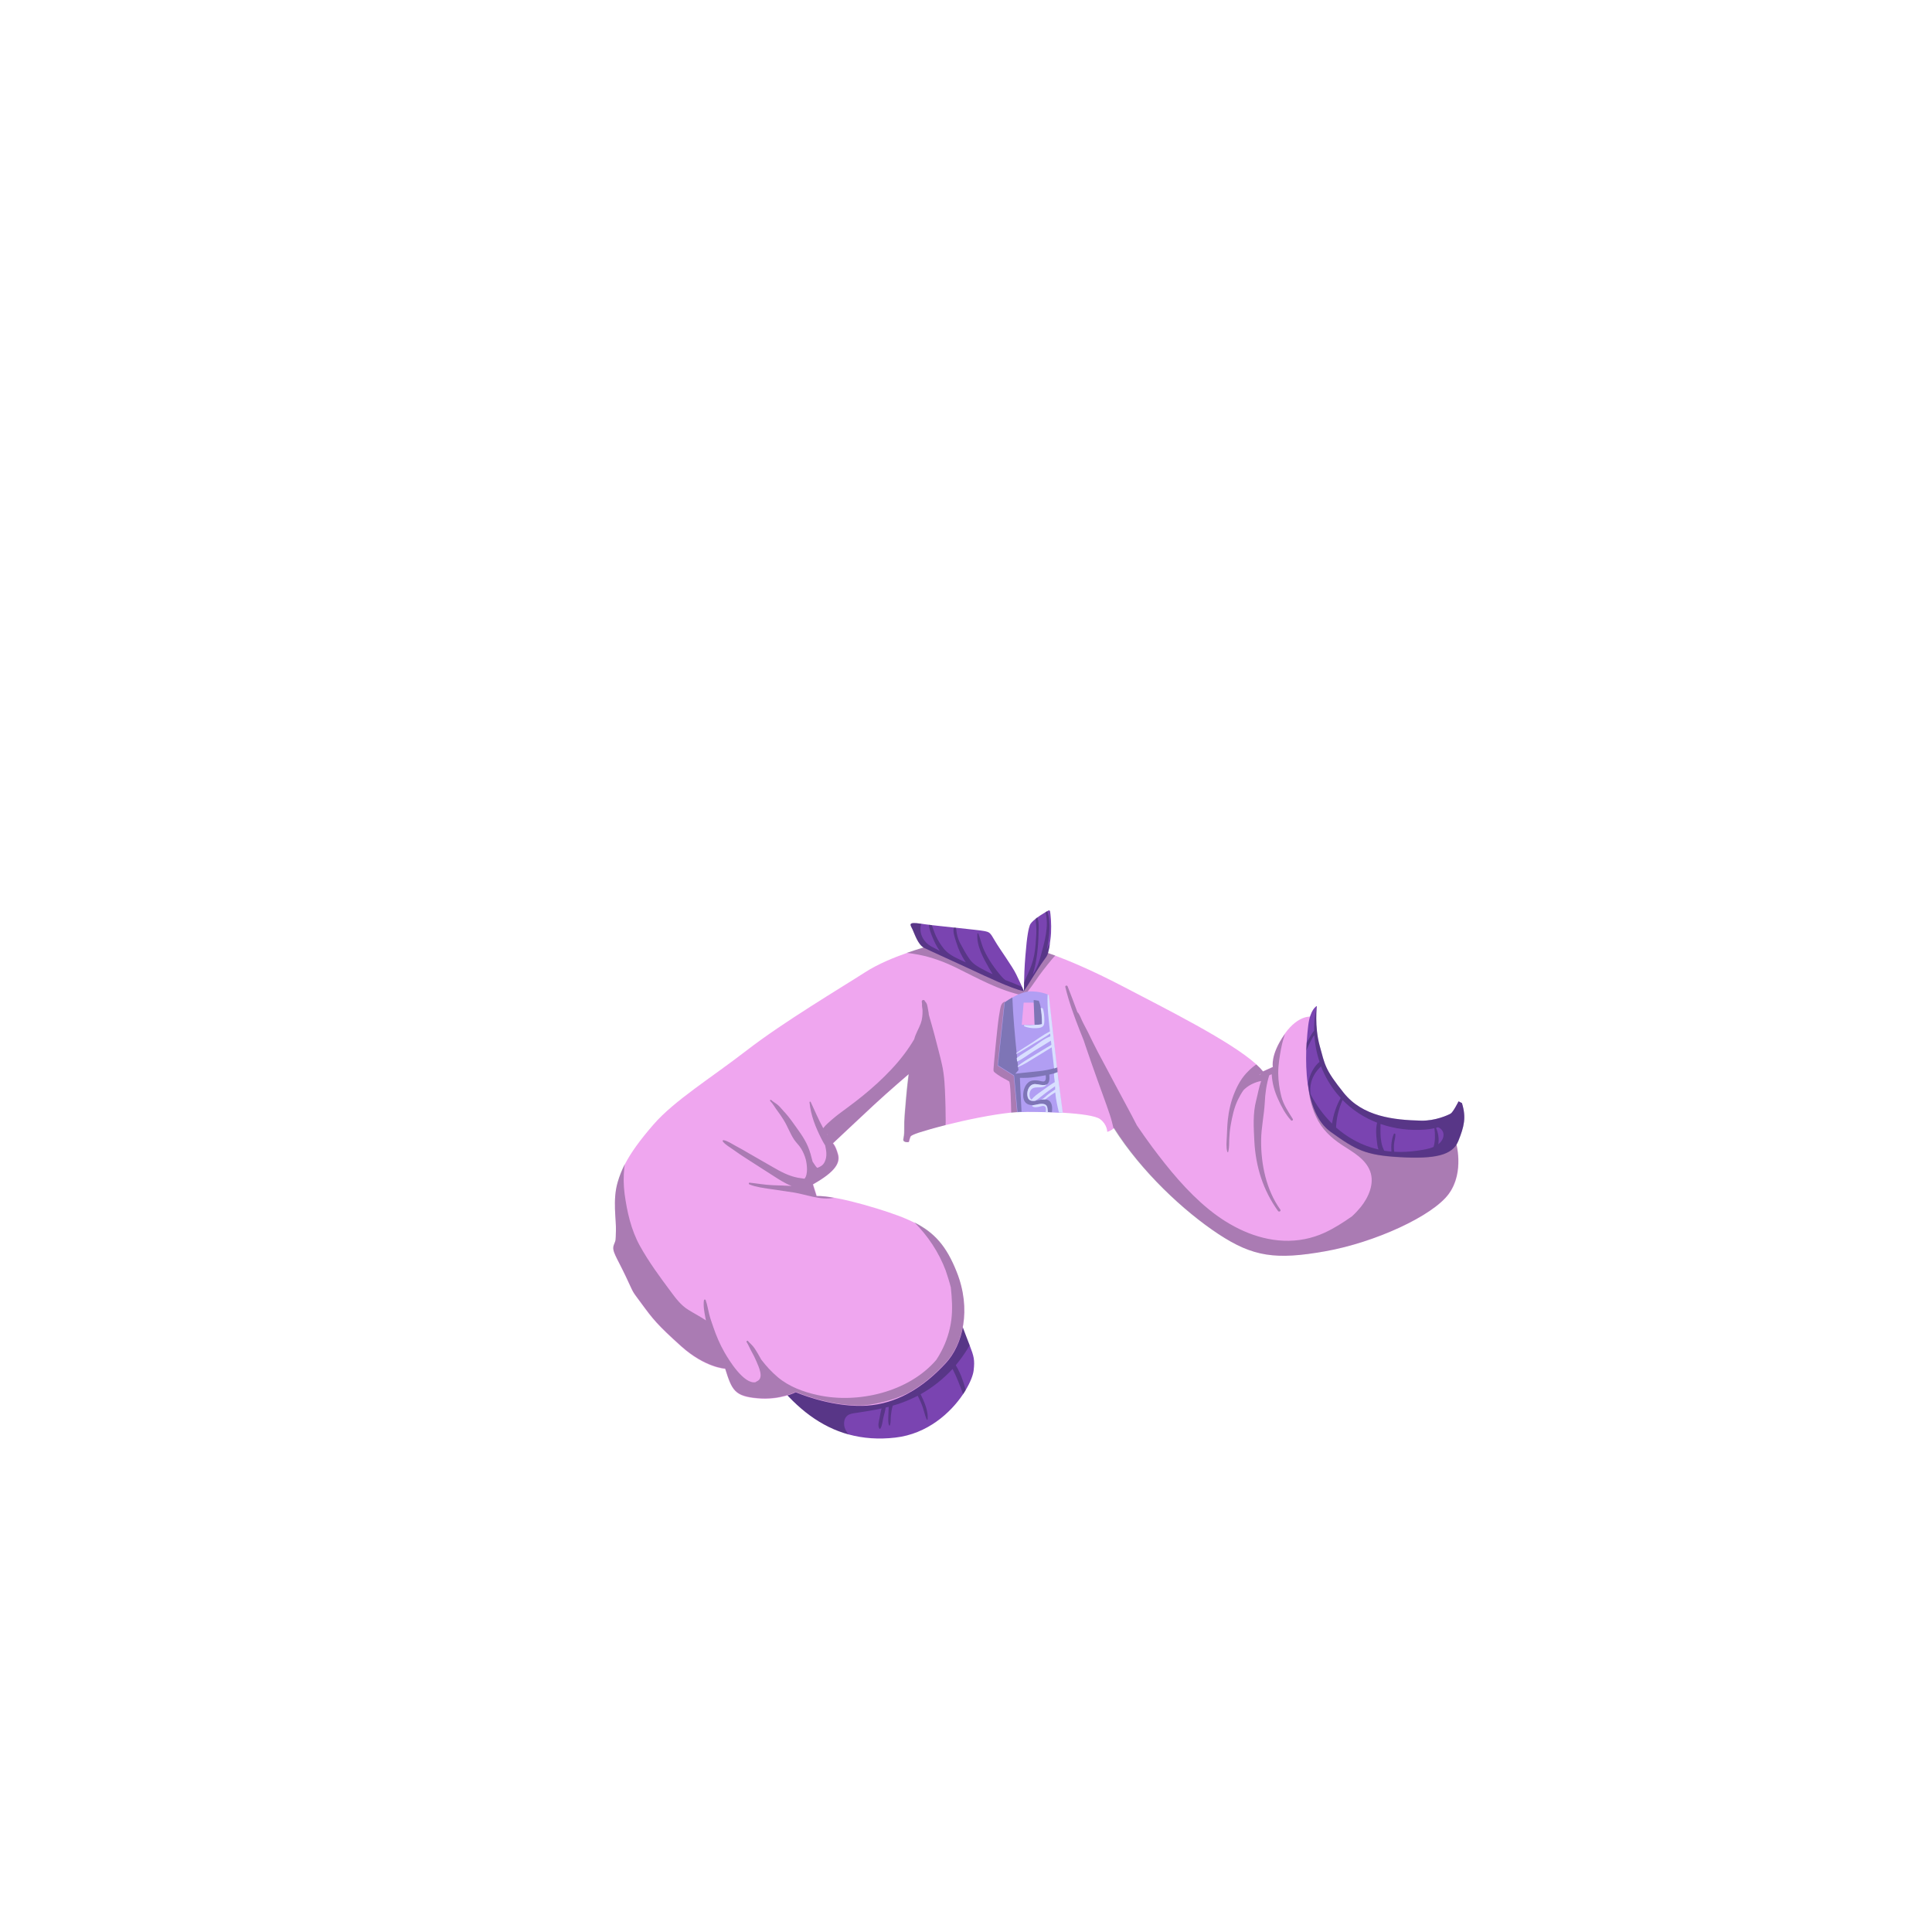 <?xml version="1.0" encoding="utf-8"?>
<!-- Generator: Adobe Illustrator 22.1.0, SVG Export Plug-In . SVG Version: 6.00 Build 0)  -->
<svg version="1.1" id="_x31_3_x5F_Top_x5F_BunnySuit"
	 xmlns="http://www.w3.org/2000/svg" xmlns:xlink="http://www.w3.org/1999/xlink" x="0px" y="0px" viewBox="0 0 2000 2000"
	 enable-background="new 0 0 2000 2000" xml:space="preserve">
<g>
	<g>
		<path fill="#7A44B1" d="M1003.8,1392.7c-2.4-6.3-5.9-14.9-10.6-28.3l-189.4,66.8c21.9,27.6,46.3,45.9,74.6,53.7
			c15,4.1,31,5.3,48.4,3.3c33.3-3.8,57.3-25.7,70.2-45c1-1.4,1.9-2.9,2.7-4.3c4.8-8,7.6-15.3,8.2-20.1
			C1009.2,1407.8,1008.2,1404.1,1003.8,1392.7z"/>
		<path opacity="0.3" fill="#091426" d="M993.1,1408.6c3.7-4.8,7.1-9.8,10.2-15.1c0.1-0.3,0.3-0.5,0.5-0.8
			c-2.4-6.3-5.9-14.9-10.6-28.3l-189.4,66.8c21.9,27.6,46.3,45.9,74.6,53.7c-2.2-2.7-4-5.7-4.5-9.3c-0.4-3.2,0.1-6.6,2.2-9.1
			c2.7-3.2,7.2-3.4,11-4c8.5-1.3,17-2.6,25.5-4.5c0,0,0,0,0,0c-1,3.4-1.5,7.1-2.2,10.5c-0.7,3.3-1.9,7.3-0.1,10.4
			c0.2,0.4,0.8,0.3,1,0c2.1-3,2.2-7.7,3.1-11.2c0.8-3.5,2-7,2.4-10.6c0,0,0,0,0,0c1.1-0.3,2.1-0.5,3.2-0.8c-0.1,3.1-0.3,6.2-0.4,9.2
			c0,3.3-0.5,6.8,0.7,9.9c0.2,0.5,0.8,0.5,1,0c1-3.1,0.6-6.5,0.9-9.7c0.4-3.5,0.9-7.2,2-10.6c3.1-0.9,6.1-1.8,9.1-2.9
			c5.7-2.1,11.3-4.5,16.7-7.3c2.1,4,4,8.2,5.4,12.5c1.4,3.9,2.1,8.2,3.9,12c0.2,0.5,1,0.2,1-0.3c0.7-8.6-3.5-18-7.3-25.8
			c12.3-6.9,23.5-15.8,33.1-26.2c4.3,8.4,7.7,17.3,10.9,26.2c1-1.4,1.9-2.9,2.7-4.3c-2.4-9-5.4-17.7-10.3-25.7
			C990.7,1411.7,991.9,1410.2,993.1,1408.6z"/>
	</g>
	<path fill="#EFA6EF" d="M1507,1181.8c0,0-0.1,0-0.2,0c-4,0.7-61.2,10-98.5-5.5c-38.8-16.1-50.2-123.8-50.2-123.8s-13.4-2.8-28,17.5
		c-0.2,0.3-0.4,0.5-0.5,0.8c-14.8,21.1-12,33.6-12,33.6l-10.2,4.6c-1.8-2.3-4.2-4.8-7-7.3c-26-23.6-92.5-56.8-138-80.6
		c-32.9-17.2-57.1-27-69.9-31.8c-3.9-1.4-6.7-2.4-8.5-3c-0.3,0.4-0.6,0.9-0.9,1.3c-3.1,4.4-6.3,8.7-9.3,13.3l-13.6,25.5l-13-6
		c-10-3.5-19.7-8.4-29.2-13.5l-58.3-27c0,0-8.9,2.4-20.9,6.6c-13.2,4.6-30.1,11.5-43.1,19.9c-24.9,16-84.6,51.5-122.5,80.8
		s-75,51.9-96.8,77c-14.3,16.5-23.4,29.2-29.6,41.2c-3.2,6.3-5.6,12.4-7.4,18.7c-5.4,18.3-1.4,38.6-1.8,50.2
		c-0.4,11.7,0.1,8.6-2.2,14.8s2.6,11.8,12.2,32s5.4,13.5,16.8,29s16,21.5,40.8,43.8c24.8,22.2,45.5,23.2,45.5,23.2
		c7,22.4,9.8,28.5,33.5,30.6s39.6-6.5,39.6-6.5s34.4,15.2,70,14.1c1.2,0,2.3-0.1,3.5-0.2c15.5-1,29.4-5.6,41.6-12
		c16.6-8.8,30.1-21.1,40.2-32c17.5-18.9,27-55.1,11.2-94.5c-10.5-26.3-22.6-40.2-43.7-50.9c-10.5-5.3-23.2-9.8-39-14.7
		c-20-6.1-34.2-9.4-43.8-11.1c-13.3-2.4-18.2-1.8-18.2-1.8l-3.8-12.1c24.1-13.6,28.4-22.8,25.8-31.5c-2.5-8.8-5.1-11-5.1-11
		s27.6-26,42.8-40.1s35.6-31.5,35.6-31.5s-1.5,11-2.7,25c-1.2,14-2.1,22.5-1.9,32.3c0.1,9.8-2.1,10.6-0.2,12.2c1.9,1.5,5,0.7,5,0.7
		s1.3-5.5,2.1-6.1c0.8-0.6,2.8-1.8,8.3-3.6c6.9-2.2,16.6-5,27.7-7.8c21-5.3,47-10.7,67.9-12.9c2.1-0.2,4.2-0.4,6.2-0.5
		c2.3-0.2,4.6-0.3,6.7-0.3c1.3,0,2.5-0.1,3.7-0.1c12.1,0,25,0.4,36.7,1.1c18.4,1.1,33.8,3.2,38.4,6.6c7.4,5.5,7.4,13,7.4,13.2
		c4.3-1.2,6.5-3.5,7-4c0.1-0.1,0.1-0.1,0.1-0.1c28.5,45.4,72.4,86.2,108.2,109.9s59.5,26.9,110.7,17.8s111.1-36.5,127.8-59.5
		S1507,1181.8,1507,1181.8z"/>
	<path opacity="0.3" fill="#091426" d="M989.5,1001.6c22.9,11.2,44.9,23.8,70.1,29c2.7,0.6,4.4-2,4.1-4c5.7-7,10.3-14.8,15.9-21.9
		c3-3.8,6-7.7,9.2-11.5c1.1-1.4,2.4-2.7,3.6-4c-3.9-1.4-6.7-2.4-8.5-3c-0.3,0.4-0.6,0.9-0.9,1.3c-3.1,4.4-6.3,8.7-9.3,13.3
		l-13.6,25.5l-13-6c-10-3.5-19.7-8.4-29.2-13.5l-58.3-27c0,0-8.9,2.4-20.9,6.6c4.3,0.5,8.7,1.2,12.9,2
		C964.7,991,977.4,995.7,989.5,1001.6z"/>
	<path opacity="0.3" fill="#091426" d="M978.9,1155c0-6.2-0.2-12.4-0.4-18.5c-0.4-11.3-0.8-22.6-3.2-33.7c-2.4-11.1-5.6-22-8.3-32.9
		c-1.5-6-3.4-11.8-5-17.7c-0.2-0.6-0.3-1.3-0.5-1.9c-0.1-1.4-0.3-2.8-0.6-4.2c-0.7-3.2-0.7-7.2-3.3-9.4c-0.1-0.2-0.2-0.5-0.3-0.7
		c-0.7-1.5-3.2-0.8-3.1,0.8c0.1,0.8,0.1,1.6,0.3,2.4c-0.3,2.2,0.4,4.5,0.5,6.8c0.1,4.6-0.3,9.3-1.9,13.6c-1.8,5-5.4,10.7-6.7,16.2
		c-3.2,5.4-6.7,10.6-10.4,15.5c-8.1,10.8-17.6,20.6-27.5,29.8c-10.1,9.3-20.9,17.9-31.9,26c-5.3,3.9-10.6,7.7-15.5,12
		c-2.8,2.5-6.4,5.4-8.9,8.8c-4.9-8.8-8.8-18.3-13-27.2c-0.3-0.6-1.3-0.3-1.2,0.3c1.3,13.8,6.4,26.2,12.6,38.4
		c1.1,2.2,2.3,4.2,3.6,6.3c1.3,5.8,2.2,11.6-0.5,17.1c-1.8,3.7-4.4,4.9-7.6,6.2c-1-0.7-1.7-1.8-2.5-2.9c-0.8-1.2-1.6-2.4-2.4-3.6
		c-1.3-5.1-2.6-10.3-4.7-15.3c-4-9.6-10.3-17.4-16.3-25.9c-2.9-4.1-6-7.9-9.4-11.5c-1.8-1.9-3.4-4.1-5.4-5.8c-2.3-2-5-3.3-7.1-5.3
		c-0.6-0.6-1.6,0.3-1,1c2.9,2.9,4.9,6.9,7.4,10.1c2.4,3.1,4.5,6.4,6.6,9.7c4.1,6.6,6.6,14,10.9,20.4c2.2,3.2,5.1,5.8,7.1,9.1
		c2.1,3.5,3.7,7.1,4.8,11.1c1.2,4.7,2.7,15.7-1.3,20.1c-2.3-0.3-4.5-0.6-6.8-1c-9.5-1.8-17.8-6.3-26.1-11.1
		c-8.4-4.9-17-9.7-25.4-14.6c-4.2-2.5-8.4-4.9-12.8-7.2c-4-2.1-8.1-5.1-12.6-6c-0.9-0.2-1.3,0.8-0.8,1.4c2.8,3.6,7.4,5.9,11,8.6
		c4.2,3.1,8.6,5.9,13,8.8c9,5.8,18.1,11.6,27.1,17.4c6.7,4.3,12.9,8.4,20.1,11.2c-6.6-0.4-13.1-0.5-19.7-0.8
		c-8-0.3-15.9-1.8-23.8-2.6c-1.1-0.1-1.1,1.5-0.2,1.8c6.9,2.8,14.6,3.7,21.9,4.8c7.8,1.1,15.7,2.3,23.5,3.5
		c14.1,2.2,27.8,8.3,42.2,5.6c-13.3-2.4-18.2-1.8-18.2-1.8l-3.8-12.1c24.1-13.6,28.4-22.8,25.8-31.5c-2.5-8.8-5.1-11-5.1-11
		s27.6-26,42.8-40.1s35.6-31.5,35.6-31.5s-1.5,11-2.7,25c-1.2,14-2.1,22.5-1.9,32.3c0.1,9.8-2.1,10.6-0.2,12.2c1.9,1.5,5,0.7,5,0.7
		s1.3-5.5,2.1-6.1c0.8-0.6,2.8-1.8,8.3-3.6c6.9-2.2,16.6-5,27.7-7.8C979.1,1161.4,978.9,1158.2,978.9,1155z M856,1174.3
		c0.1-0.1,0.2-0.1,0.3-0.2c0,0.3,0.1,0.6,0.1,0.9C856.3,1174.7,856.2,1174.5,856,1174.3z"/>
	<path opacity="0.3" fill="#091426" d="M984.3,1332.8c1.2,11.3,1.9,22.5,0.5,33.7c-1.5,11.2-5,22.3-10.3,32.3
		c-1.6,3.1-3.4,6.1-5.3,9c-28.7,33.4-81.1,45.5-122.6,36.4c-14.8-3.2-29.8-8.7-41.5-18.6c-6.2-5.2-12-11.5-17.1-18.2
		c-1-1.9-2.1-3.8-3.2-5.7c-1.5-2.5-3-5.1-4.8-7.4c-1.7-2.3-3.9-3.9-5.7-6.1c-0.6-0.8-1.9,0.2-1.4,1.1c1.9,2.9,3.2,6.4,4.9,9.4
		c1.9,3.4,3.7,6.9,5.2,10.5c2.3,5.6,8.4,17.5,0.4,20.8c-0.5,0.2-0.8,0.5-1.1,0.8c-12.2,2.7-28.1-23.4-32.4-31
		c-4.8-8.4-8.5-17.2-11.6-26.3c-1.5-4.4-3.1-8.8-4.2-13.3c-1.2-4.8-1.9-9.6-3.6-14.3c-0.4-1-1.7-0.8-1.8,0.2c-0.8,6,0.4,12,1.5,17.8
		c0.2,1,0.4,2,0.6,3c-5.9-4-12.2-7.2-18.3-11c-7.8-4.9-12.9-11.8-18.3-19.1c-11.3-15.2-22.7-30.6-31.9-47.3
		c-9-16.3-13.2-35.1-15.7-53.5c-1.2-9.1-1.3-18.4-0.3-27.5c0.1-1.2,0.3-2.3,0.5-3.5c-3.2,6.3-5.6,12.4-7.4,18.7
		c-5.4,18.3-1.4,38.6-1.8,50.2c-0.4,11.7,0.1,8.6-2.2,14.8s2.6,11.8,12.2,32s5.4,13.5,16.8,29s16,21.5,40.8,43.8
		c24.8,22.2,45.5,23.2,45.5,23.2c7,22.4,9.8,28.5,33.5,30.6s39.6-6.5,39.6-6.5s34.4,15.2,70,14.1c9.3-0.9,18.5-2.8,27.4-5.5
		c6-1.8,11.9-4.1,17.6-6.7c16.6-8.8,30.1-21.1,40.2-32c17.5-18.9,27-55.1,11.2-94.5c-10.5-26.3-22.6-40.2-43.7-50.9
		c14.1,14.1,25.3,31,32.4,49.7C980.9,1320.9,982.8,1326.8,984.3,1332.8z"/>
	<path opacity="0.3" fill="#091426" d="M1261.2,1277.5c35.9,23.6,59.5,26.9,110.7,17.8s111.1-36.5,127.8-59.5s7.3-54,7.3-54
		s-0.1,0-0.2,0c-14.8,6.4-31,8.7-46.9,10.3c-8.3,0.8-17.3,2.5-25.5,0.6c-4-0.9-7.7-2.5-11.6-3.8c-1.6-0.6-3.3-1.1-5-1.6
		c-1.1-0.4-2.2-0.7-3.3-1.1c-0.3-0.2-0.6-0.3-0.9-0.4c0.5-2.8-2.6-5.8-6-4.3c-1,0.4-1.8,1.1-2.4,2c-9.5-6.3-19.7-11.7-27.2-20.5
		c-5.4-6.4-9.3-14.1-12-22c-1.3-3.8-2.2-7.7-3.4-11.5c-1.1-3.7-1.4-7.7-3.1-11.2c-0.8-1.7-3.5-1.2-4,0.5c-1.6,5.4-0.6,12.8,0.6,18.3
		c1.4,6.6,3.5,13.1,6.4,19.2c5.8,12.5,15.2,21.4,26.6,28.9c10.9,7.2,24.5,14.3,29.3,27.4c4.7,12.8-1.8,27-9.8,37
		c-2.8,3.4-5.8,6.6-9.1,9.6c-9,6.3-18.3,12.3-28.3,16.9c-13.3,6.1-27.9,8.9-42.4,8.3c-28.7-1.2-55.7-14.7-77.6-32.6
		c-22.5-18.4-41.3-41.4-58.6-64.6c-5.4-7.3-10.6-14.7-15.7-22.2c-6.3-12.4-13.1-24.6-19.6-36.9c-6.9-13.1-13.9-26.1-20.9-39.2
		c-3.5-6.7-6.8-13.5-10.1-20.3c-1.7-3.4-3.4-6.7-5.2-10c-1.7-3.3-2.8-7-5-10.1c-0.1-0.2-0.3-0.3-0.5-0.3c-0.1-0.1-0.1-0.2-0.2-0.2
		c-3.4-9-6.6-18-10.2-26.9c-0.6-1.4-2.7-0.9-2.4,0.6c3.6,15,8.9,29.6,14.5,43.9c1.6,4,3.1,7.9,4.7,11.8c0.6,1.7,1.1,3.5,1.7,5.2
		c4.1,12,8.3,24,12.6,36c4.1,11.7,8.6,23.3,12.5,35.1c1.6,4.7,2.8,9.4,3.9,14.2c0.1-0.1,0.1-0.1,0.1-0.1
		C1181.5,1213,1225.4,1253.9,1261.2,1277.5z"/>
	<path opacity="0.3" fill="#091426" d="M1277.9,1131.3c-3.7,8.9-5.9,18.7-6.9,28.3c-0.6,5.7-0.7,11.5-1,17.2
		c-0.2,5-0.9,10.8,0.5,15.6c0.1,0.4,0.6,0.4,0.8,0.1c0.2,0,0.4-0.2,0.3-0.4c0,0-0.1-0.1-0.1-0.1c1.1-4,0.8-8.4,1-12.5
		c0.2-4.8,0.6-9.4,1.4-14.1c1.6-9.2,3.5-18.5,7.6-27c1.7-3.5,3.6-6.8,5.7-9.8c4.3-4.5,10.1-7.5,16.1-9.1c0.7-0.2,1.4-0.3,2.2-0.4
		c0,0,0,0,0,0.1c-2.3,6.4-3.4,13.3-5.1,19.9c-3.6,13.8-2.6,28.3-1.9,42.3c1.4,26.3,9,50.7,24.5,72.2c1,1.4,3.4,0.1,2.4-1.4
		c-14.6-20.3-20.1-47-19.9-71.7c0.1-13.1,3.1-26.2,3.8-39.3c0.4-9.1,1.7-19,4.6-28c0.3-0.2,0.6-0.3,0.9-0.5c0.2-0.1,0.4-0.2,0.7-0.3
		c0,0,0,0,0.1,0c0.3-0.1,0.6-0.2,0.9-0.3c0.4,8.9,2.8,17.5,6.5,25.6c3.4,7.6,7.8,16,13.5,22.1c0.9,0.9,2.4-0.3,1.8-1.4
		c-4.7-7.7-9.6-14.5-11.9-23.4c-2-7.9-3.1-15.9-3.2-24c0-8.6,1.4-17.2,3-25.6c1-5.3,2.4-10.3,4-15.2c-0.2,0.3-0.4,0.5-0.5,0.8
		c-14.8,21.1-12,33.6-12,33.6l-10.2,4.6c-1.8-2.3-4.2-4.8-7-7.3c-3,2.1-5.8,4.4-8.3,7C1285.7,1115.2,1281.3,1122.9,1277.9,1131.3z
		 M1305.2,1111.6c0,0.2-0.1,0.3-0.2,0.4c-0.2,0.3-0.9,0.6-1.8,0.9C1303.9,1112.4,1304.6,1112,1305.2,1111.6z"/>
	<g>
		<path fill="#7A44B1" d="M1513.4,1141.9l-3.5-1.8c0,0-5.6,11.2-8.2,12.7c-2.6,1.5-15.8,7.6-30.6,7.3c-28.5-0.7-60.4-4.2-80.1-28.8
			s-19.3-28.6-24.9-48.8c-5.5-20.1-2.9-41.1-2.9-41.1s0,0,0,0c-0.6,0.3-6.8,3.4-8.9,20c-0.5,3.9-1.2,10.4-1.7,18.4
			c-0.1,2.5-0.3,5.1-0.4,7.8c-0.3,10.6-0.1,22.8,1.6,34.9c2.8,19.7,9.4,38.9,23.7,49.1c26.2,18.8,35.9,24.2,71.8,26.2
			s54.4-1.8,60.4-16.8S1518,1156.8,1513.4,1141.9z"/>
		<path opacity="0.3" fill="#091426" d="M1377.5,1171.8c26.2,18.8,35.9,24.2,71.8,26.2s54.4-1.8,60.4-16.8s8.3-24.4,3.7-39.3
			l-3.5-1.8c0,0-5.6,11.2-8.2,12.7c-2.6,1.5-15.8,7.6-30.6,7.3c-28.5-0.7-60.4-4.2-80.1-28.8s-19.3-28.6-24.9-48.8
			c-5.5-20.1-2.9-41.1-2.9-41.1s0,0,0,0c-1.1,5.7-2.3,11.3-2.6,17.1c-0.2,2.8-0.2,5.7-0.2,8.5c-1.9,2.1-3.3,4.8-4.6,7
			c-1.1,1.9-2.2,3.8-3.2,5.8c-0.1,2.5-0.3,5.1-0.4,7.8c1.4-2.9,2.6-5.9,4.1-8.8c1-2,2.4-5,4.3-7.2c0.3,4.4,0.8,8.7,1.6,13
			c0.9,5,2.2,9.9,3.8,14.6c-4.9,4-8.5,10.4-10.3,15.9c-0.8,2.4-1.4,4.8-1.7,7.3C1356.6,1142.4,1363.3,1161.5,1377.5,1171.8z
			 M1488.6,1166.9C1488.6,1166.9,1488.6,1166.9,1488.6,1166.9c7.5,3.1,7.1,11.1,1.9,16.2c-0.5,0.5-1.1,0.9-1.6,1.4
			c1-5.7-0.1-11.9-2.3-17C1487.2,1167.3,1487.9,1167.1,1488.6,1166.9z M1429.1,1163.5c14.7,5.1,30.6,7.1,46.6,5.8
			c3-0.2,6.2-0.7,9.2-1.4c0.8,6.3,1,13.3-0.9,19.4c-5.1,2.2-10.9,3-16.2,3.8c-8.2,1.2-16.4,1.7-24.5,1.2c-0.4-2.9-0.5-5.9-0.1-8.8
			c0.3-3.1,1.4-6.1,1.3-9.2c0-0.8-1.2-1.3-1.6-0.4c-2.4,5.3-3,12.2-2.5,18.2c-2.5-0.2-5-0.5-7.5-0.9c-0.5-1.4-1.2-2.5-1.7-4
			c-1.1-3-1.5-6.5-1.9-9.7C1428.9,1172.7,1429.1,1168.1,1429.1,1163.5z M1425.6,1162.2c-1.5,6.1-1.1,12.8-0.3,18.9
			c0.3,2.6,0.6,6,1.7,8.8c-2.6-0.6-5.2-1.3-7.8-2.1c-13.6-4.3-25.7-11.5-36.1-20.6c0.3-9.9,2.8-19.4,6.7-28.5
			C1400,1149.2,1412.2,1157,1425.6,1162.2z M1357.4,1120.2c1.8-6.9,5.5-11.7,10.1-16.4c3.9,10.1,9.4,19.6,16.3,28.1
			c1.3,1.6,2.7,3.2,4.1,4.7c-4.7,8.2-7.5,17.2-9,26.5c-8.9-8.8-16.4-19.1-22.2-30.4C1356.1,1128.6,1356.3,1124.3,1357.4,1120.2z"/>
	</g>
	<g>
		<path opacity="0.3" fill="#091426" d="M1039.8,1037c-4,1.9-4,5.4-5.6,14.5c-1.6,9.1-5.6,51.9-5.7,54.9s-0.2,2.8,4.3,6.1
			s9.9,5.5,11.8,6.9c1.5,1.1,2,22.4,2.2,32.4c2.1-0.2,4.2-0.4,6.2-0.5c2.3-0.2,4.6-0.3,6.7-0.3l-7.6-107.1L1039.8,1037z"/>
		<g>
			<polygon fill="none" points="1070.9,1061 1070,1037.9 1059.7,1037.9 1057.6,1061 			"/>
			<path fill="#B19EF3" d="M1095.3,1114.8l-0.6-4.8c0,0,0-0.1-0.1-0.1c0,0,0,0,0,0l-0.3-2.5l-0.3-2.5l-8.5-75c0,0-0.4-0.2-1.1-0.5
				c-2.4-1-8.6-3.1-17.5-3.1c-6.4,0-13.8,3.4-19.3,6.5c-4.6,2.6-7.9,5.1-7.9,5.1l-7,65.2l16.7,10.5l3.5,37.8
				c1.4-0.1,2.9-0.2,4.2-0.2c2.2-0.1,4.2-0.2,6.2-0.2c6.2,0,12.6,0.1,18.9,0.3c0.7,0,1.5,0.1,2.2,0.1c1,0,2,0.1,3,0.1
				c0.4,0,0.7,0,1.1,0c2.5,0.1,4.9,0.2,7.4,0.3c1.3,0.1,2.7,0.1,4,0.2L1095.3,1114.8z M1059.7,1037.9h10.4l0.9,23h-13.3
				L1059.7,1037.9z"/>
			<path opacity="0.3" fill="#091426" d="M1078.8,1060.1c0,0-1.4,0.7-6.1,0.8c-0.5,0-1.1,0-1.7,0l-0.9-23v-2.7l5.2,0.8
				c0,0,1.2,2.4,2.2,7.6C1078.2,1047.5,1078.8,1052.9,1078.8,1060.1z"/>
			<path opacity="0.3" fill="#091426" d="M1094.8,1109.9C1094.8,1109.9,1094.8,1109.9,1094.8,1109.9c-0.9,0.5-2.2,0.9-3.6,1.3
				c-1.5,0.4-3.1,0.8-5,1.2c0.3,3.7,0.6,8.5-2.7,10.2c-0.4,0.2-0.8,0.4-1.3,0.5c-3.5,0.7-7.1-0.8-10.6-0.9c-5.8,0-8.6,6.4-8,11.6
				c0.6,5.7,4.1,6.2,8.3,5.7c1.9-0.3,4-0.8,6-1.1c1.5-0.2,3-0.4,4.4-0.3c0.7,0.1,1.3,0.2,2,0.4c5.2,2,5.1,7.9,4.7,12.8
				c-0.4,0-0.7,0-1.1,0c-1,0-2-0.1-3-0.1c-0.5-4,0.2-8.2-5.8-8.6c-3-0.2-6.3,1.1-9.5,1.4c-0.4,0-0.7,0-1.1,0c-5.9-0.1-9-3.4-9.3-9.4
				c-0.2-5.6,1.9-12.9,7.5-15.4c2.5-1.1,5.3-0.9,8-0.6c1.6,0.2,5.2,1.5,6.5,0.7c1.8-1.2,1.6-4,1.3-6.2c-3.7,0.7-7.6,1.3-11.4,1.9
				c-10.6,1.5-15.2,0.4-15.3,0.9c-0.1,0.4,1.1,23.8,1.7,35c-1.4,0.1-2.8,0.1-4.2,0.2l-3.5-37.8l-16.7-10.5l7-65.2
				c0,0,3.2-2.4,7.9-5.1c0.6,17.9,2.8,41.4,4.4,57.4c0,0.3,0,0.5,0.1,0.8c0.2,1.5,0.3,2.9,0.4,4.3c0.1,1.3,0.3,2.5,0.4,3.6
				c0.2,1.8,0.4,3.5,0.5,4.8c0,0.3,0.1,0.5,0.1,0.8c0.2,2.3,0.4,3.6,0.4,3.6l-3.2,3.7c0,0,10.5-1.3,23.3-2.5
				c7.2-0.6,13.2-2.1,17.1-3.3c1.2-0.4,2.2-0.7,3-1l0.3,2.5L1094.8,1109.9z"/>
			<path fill="#B19EF3" d="M1094.8,1110L1094.8,1110C1094.8,1109.9,1094.7,1109.9,1094.8,1110C1094.7,1110,1094.8,1110,1094.8,1110z
				"/>
			<path fill="#D9DFFF" d="M1086.9,1067.8c-0.1,0-0.2,0-0.4,0.1c-6.5,3.3-12.5,7.8-18.6,11.8c-5.3,3.4-10.9,6.6-15.9,10.5
				c0,0.3,0.1,0.5,0.1,0.8c6-2.9,11.7-6.8,17.5-10.3c5.8-3.5,12-6.8,17.5-10.8c0.1,1,0.2,1.9,0.3,2.9c-6.8,2.5-12.9,7.7-18.9,11.8
				c-5,3.4-11.1,6.6-16,10.7c0.1,1.3,0.3,2.5,0.4,3.6c5.9-2.6,11.4-7.1,16.8-10.4c6.1-3.7,12.1-7.5,18.2-11.2
				c0.2,1.4,0.3,2.9,0.5,4.3c-6.2,3.7-12.4,7.4-18.5,11.2c-5.4,3.4-11.6,6.6-16.4,11c0,0.3,0.1,0.5,0.1,0.8c6.1-2.2,12-6.3,17.5-9.6
				c5.9-3.5,11.7-7.2,17.6-10.8c0.8,7.3,1.7,14.6,2.5,21.9c1.2-0.4,2.2-0.7,3-1l-8.5-75c0,0-0.4-0.2-1.1-0.5c0,0.1-0.1,0.2-0.1,0.3
				C1083.9,1042.3,1085.6,1055.1,1086.9,1067.8z"/>
			<path fill="#D9DFFF" d="M1095.3,1114.8l-0.5-4.8c0,0,0,0-0.1-0.1c-0.9,0.4-2.1,0.9-3.6,1.3c-0.2,3,0.6,6.1,0.8,9.1
				c-0.2,0-0.4,0.1-0.6,0.2c-4.8,3-9.4,6.4-14,9.7c-3.4,2.4-6.9,4.8-9.4,8.1c0,0-0.1,0-0.1,0c-2-1.4-2.3-4.2-2-6.4
				c0.7-4,2.9-6,7-6.2c3.6-0.2,8.9,0.4,10.6-3.1c-0.4,0.2-0.8,0.4-1.3,0.5c-3.5,0.7-7.1-0.8-10.6-0.9c-5.8,0-8.6,6.4-8,11.6
				c0.6,5.7,4.1,6.2,8.3,5.7c0,0,0,0,0-0.1c2.6-1.5,5-3.5,7.4-5.4c4.2-3.4,8.6-6.4,13-9.5c0,1.1,0,2.2,0.1,3.3
				c-2.4,1.6-4.9,3.2-7.2,5c-2.2,1.7-4.5,4.4-7,5.4c-0.1,0.1-0.2,0.1-0.3,0.2c1.5-0.2,3-0.4,4.3-0.3c1-0.7,2-1.6,2.8-2.2
				c2.4-1.8,4.9-3.5,7.5-5.1c0,0.3,0,0.6,0.1,0.9c0.6,6.8,2.1,13.4,3.7,20c1.3,0.1,2.7,0.1,4,0.2L1095.3,1114.8z"/>
			<path fill="#D9DFFF" d="M1078.9,1142.7c-3-0.2-6.3,1.1-9.5,1.4c-0.2,0.1-0.5,0.2-0.7,0.3c-0.4,0.2-0.3,0.7,0,0.9
				c2.1,1.5,5.1,0.8,7.5,0.3c1.9-0.4,4.4-1.6,5.9,0.3c1,1.3,0.6,3.7,0.4,5.3c0.7,0,1.5,0,2.2,0.1
				C1084.1,1147.3,1084.8,1143,1078.9,1142.7z"/>
			<path fill="#D9DFFF" d="M1072.6,1060.9c-1.4,0.1-2.8,0.1-3.9,0.3c-2.8,0.3-5.2,0-8-0.1c-0.9,0-0.9,1.1-0.2,1.4
				c3.1,1.3,7.1,1.9,10.4,1.9c2.5,0,6.7-0.1,8.6-1.9c1.8-1.6,1.6-4.9,1.6-7.1c0-3.6-0.4-7.2-1.3-10.7c-0.3-1.3-1.5-1.5-2.5-1.1
				c0.7,3.9,1.4,9.3,1.3,16.5C1078.8,1060.1,1077.3,1060.8,1072.6,1060.9z"/>
		</g>
	</g>
	<g>
		<g>
			<path fill="#7A44B1" d="M1052.1,1008.9c-4.2-8.8-17.1-26.2-22.2-35s-5.4-8.9-11.1-10.1c-2.8-0.6-15.4-1.9-29.1-3.4
				c-0.7-0.1-1.4-0.2-2.2-0.2c-8-0.8-16.2-1.7-22.9-2.5c-1.1-0.1-2.1-0.3-3.1-0.4c-3.1-0.4-5.8-0.7-7.9-1.1c-0.1,0-0.2,0-0.3,0
				c-14.4-2.2-10.8,1.4-8.6,6s5.6,15.8,12,19s22.2,10.2,45.3,20.9s43.1,20.3,58.1,24.2c0,0-0.8-1.8-2-4.6
				C1056.5,1018.3,1054.4,1013.6,1052.1,1008.9z"/>
			<path fill="#7A44B1" d="M1087.5,947c-0.5-4.6-0.5-5.5-3.3-3.8c-0.5,0.3-1.1,0.7-1.9,1.1c-0.6,0.4-1.2,0.8-2,1.2
				c-2.3,1.4-4.5,2.8-6.5,4.3c-0.6,0.5-1.2,0.9-1.8,1.4c-3,2.4-5.2,4.6-5.9,6.5c-1.2,3.4-2.9,9.8-4.6,31.6
				c-1,11.9-1.3,21.8-1.4,28.3c-0.1,5.5-0.1,8.7-0.1,8.7s15.6-25.5,20.3-31.8c4.7-6.2,4.2-6.2,6-14c0,0,0,0,0.5-3.8
				c0.2-1.1,0.3-2.5,0.6-4.3C1088.6,964.2,1088.2,953.2,1087.5,947z"/>
		</g>
		<path opacity="0.3" fill="#091426" d="M944.6,962.2c2.1,4.7,5.6,15.8,12,19s22.2,10.2,45.3,20.9s43.1,20.3,58.1,24.2
			c0,0-0.8-1.8-2-4.6c-5.7-2.7-11.5-5-17.4-7.2c-1.3-1-2.5-2.2-3.7-3.5c-3.6-4.1-7.1-8.7-10.2-13.3c-3-4.4-5.7-9.2-8-14.1
			c-2.6-5.6-3.7-11.5-5.9-17.2c-0.2-0.5-1-0.5-1,0.1c-1.2,12.3,6.2,25.5,12.1,35.8c1.1,1.9,2.3,4,3.7,6.2c-2.5-1.1-4.9-2.2-7.1-3.4
			c-6.2-3.3-12.7-6.3-16.8-12.2c-3.7-5.2-6.8-11-9.8-16.6c-1.6-3-2.6-6.2-3.3-9.5c-0.5-2.2-0.5-4.4-1-6.5c-0.7-0.1-1.4-0.2-2.2-0.2
			c-1.3,5,1.3,11.4,2.7,15.9c2.1,7,5.2,13.3,9.2,19.5c0.2,0.3,0.4,0.6,0.6,0.8c-8.1-3.8-17-7.1-22.7-14c-3.3-4-6.1-8.6-8.3-13.3
			c-1.7-3.7-2.9-7.6-4.3-11.3c-1.1-0.1-2.1-0.3-3.1-0.4c0.4,4.4,2.2,9.1,3.8,12.9c2,4.9,4.4,9.8,7.5,14.2c-2.9-1.5-5.8-3-8.7-4.6
			c-8.5-4.7-13.3-14.3-10.4-23.5c-0.1,0-0.2,0-0.3,0C938.9,953.9,942.5,957.5,944.6,962.2z"/>
		<path opacity="0.3" fill="#091426" d="M1060,1026.2c0,0,15.6-25.5,20.3-31.8c4.7-6.2,4.2-6.2,6-14c0,0,0,0,0.5-3.8
			c-1,2.1-2.1,4.2-3.1,6.3c2.4-12.8,4.5-27.5,0.4-39.8c-0.5,0.3-1.1,0.7-1.9,1.1c4,14.1-0.9,31-4.6,44.5c-1.9,7-3.9,13.4-8,19.5
			c-0.2,0.2-0.3,0.5-0.5,0.7c2.1-7,3.6-14.2,4.5-21.3c0.9-7.2,1.4-14.5,1.5-21.8c0.1-5,0.7-11.3-1.3-16.2c-0.6,0.5-1.2,0.9-1.8,1.4
			c0.5,5.3,1.1,10.3,0.8,15.7c-0.4,7.1-0.8,14.3-2.1,21.4c-1.2,7-3.7,13.7-6.6,20.1c-1.3,2.9-2.9,6-4.1,9.2
			C1059.9,1023.1,1060,1026.2,1060,1026.2z"/>
	</g>
</g>
</svg>
